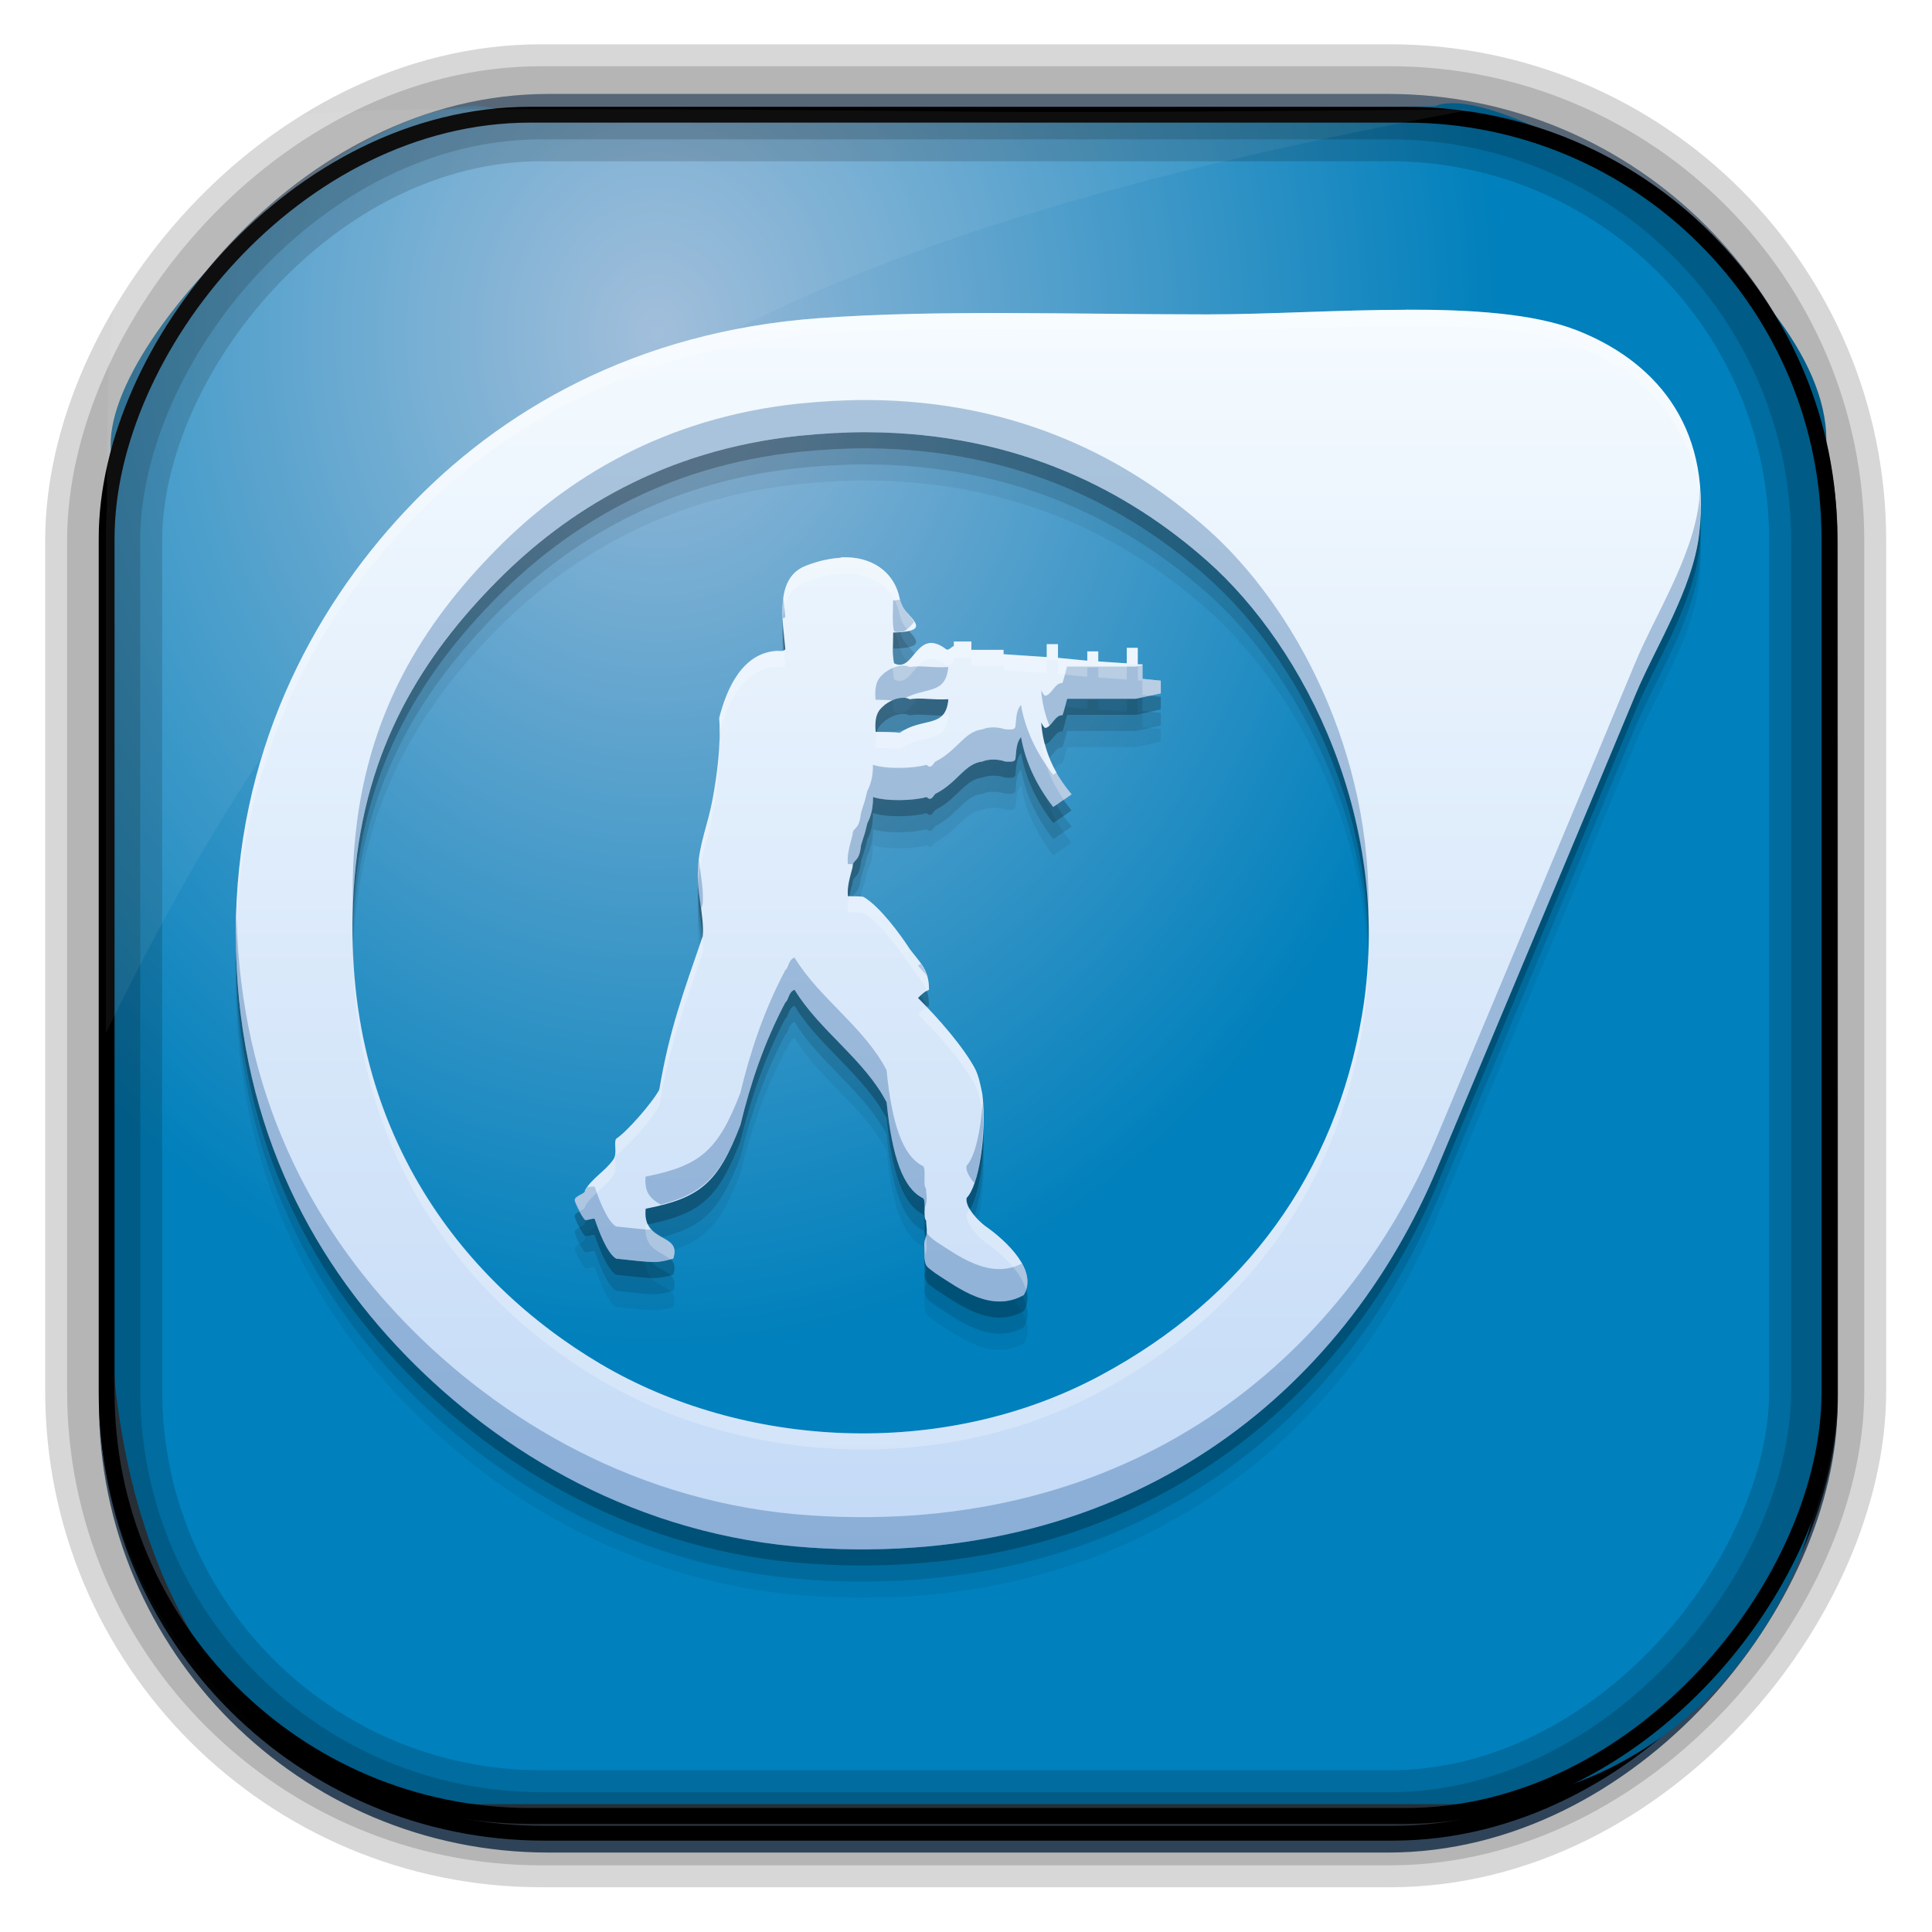 <?xml version="1.0" encoding="UTF-8" standalone="no"?>
<!-- Created with Inkscape (http://www.inkscape.org/) -->
<svg id="svg3449" xmlns:rdf="http://www.w3.org/1999/02/22-rdf-syntax-ns#" xmlns="http://www.w3.org/2000/svg" height="128" width="128" version="1.0" xmlns:cc="http://creativecommons.org/ns#" xmlns:xlink="http://www.w3.org/1999/xlink" xmlns:dc="http://purl.org/dc/elements/1.1/">
 <defs id="defs3451">
  <linearGradient id="linearGradient3514" y2="-9.103" gradientUnits="userSpaceOnUse" x2="66.492" gradientTransform="matrix(.968 0 0 .979 2.179 .166)" y1="-42.638" x1="67.952">
   <stop id="stop4620" style="stop-color:#37414b" offset="0"/>
   <stop id="stop4622" style="stop-color:#37414b;stop-opacity:0" offset="1"/>
  </linearGradient>
  <linearGradient id="linearGradient3516" y2="-11.847" gradientUnits="userSpaceOnUse" x2="58.98" gradientTransform="matrix(.968 0 0 .979 2.179 .166)" y1="-118.55" x1="57.173">
   <stop id="stop4596" offset="0"/>
   <stop id="stop4598" style="stop-opacity:0" offset="1"/>
  </linearGradient>
  <linearGradient id="linearGradient3519" y2="50.369" gradientUnits="userSpaceOnUse" x2="76.558" gradientTransform="matrix(.968 0 0 .979 3.242 -129.19)" y1="13.164" x1="76.558">
   <stop id="stop3392" style="stop-color:#425e7b" offset="0"/>
   <stop id="stop3394" style="stop-color:#7a91a7" offset="1"/>
  </linearGradient>
  <linearGradient id="linearGradient3521" y2="-8.74" gradientUnits="userSpaceOnUse" x2="60.217" gradientTransform="matrix(.968 0 0 .979 2.179 .166)" y1="-123.72" x1="60.395">
   <stop id="stop3392-4-8" style="stop-color:#425e7b" offset="0"/>
   <stop id="stop3394-8-0" style="stop-color:#7a91a7" offset="1"/>
  </linearGradient>
  <radialGradient id="radialGradient3349" gradientUnits="userSpaceOnUse" cy="45.647" cx="42.148" gradientTransform="matrix(.947 0 0 1.139 3.595 -29.89)" r="58.984">
   <stop id="stop3955" style="stop-color:#9cbbd9" offset="0"/>
   <stop id="stop3957" style="stop-color:#0080bc" offset="1"/>
  </radialGradient>
  <filter id="filter3174" color-interpolation-filters="sRGB">
   <feGaussianBlur id="feGaussianBlur3176" stdDeviation="1.71"/>
  </filter>
  <linearGradient id="ButtonShadow-1" x1="45.448" gradientUnits="userSpaceOnUse" y1="92.54" gradientTransform="scale(1.006 .994)" x2="45.448" y2="7.016">
   <stop id="stop3750-0" offset="0"/>
   <stop id="stop3752-4" style="stop-opacity:.588" offset="1"/>
  </linearGradient>
  <filter id="filter3174-8" color-interpolation-filters="sRGB">
   <feGaussianBlur id="feGaussianBlur3176-9" stdDeviation="1.71"/>
  </filter>
  <linearGradient id="ButtonShadow-3" y2="7.016" gradientUnits="userSpaceOnUse" x2="45.448" gradientTransform="matrix(1.006 0 0 .994 119.23 972.7)" y1="92.54" x1="45.448">
   <stop id="stop3750-1" offset="0"/>
   <stop id="stop3752-0" style="stop-opacity:.588" offset="1"/>
  </linearGradient>
  <linearGradient id="linearGradient4205" y2="1012.9" gradientUnits="userSpaceOnUse" x2="32.9" gradientTransform="matrix(2.667 0 0 2.667 -191.7 -2715.6)" y1="1043.8" x1="32.9">
   <stop id="stop4221" style="stop-color:#c2d9f6" offset="0"/>
   <stop id="stop4223" style="stop-color:#f5fbff" offset="1"/>
  </linearGradient>
 </defs>
 <rect id="rect892" style="stroke:url(#linearGradient3521);stroke-width:.974;fill:url(#linearGradient3519)" transform="scale(1,-1)" ry="29.296" height="115.54" width="114.22" y="-122.25" x="7.039"/>
 <rect id="rect892-2" style="stroke:url(#linearGradient3516);stroke-width:.974;fill:url(#linearGradient3514)" transform="scale(1,-1)" ry="28.993" height="114.35" width="114.22" y="-121.46" x="7.06"/>
 <path id="rect895" style="fill:url(#radialGradient3349)" d="m33.051 7.26c-7.969-2.449-27.013 15.174-25.653 23.038-0.05 0.974-0.089 1.965-0.089 2.957v52.419c0 20.876 10.712 33.859 22.318 33.859h67.038c12.638 0 24.318-11.245 24.318-25.859v-64.017c0.7-10.928-21.283-24.659-25.926-22.618-47.846 0.865-18.017 0.224-62.003 0.224z"/>
 <rect id="rect892-2-7-8" style="opacity:.159;stroke:#000;stroke-width:4.845;fill:none" transform="scale(1,-1)" ry="28.993" height="114.35" width="114.22" y="-121.16" x="6.869"/>
 <rect id="rect892-2-7-1" style="opacity:.159;stroke:#000;stroke-width:7.751;fill:none" transform="scale(1,-1)" ry="28.993" height="114.35" width="114.22" y="-121.16" x="6.869"/>
 <rect id="rect892-2-7-2-9" ry="28.067" style="stroke:#000;stroke-width:1.049;fill:none" transform="scale(1,-1)" height="112.71" width="114.14" y="-120.31" x="7.065"/>
 <path id="path1187" style="fill:#fff;fill-opacity:.057" d="m33.017 7.232c-23.707 0-26.027 0.674-25.93 26.295-0.043 0.716-0.077 1.444-0.077 2.173v32.76c18.67-38.321 38.34-51.497 90.374-61.179-0.225-0.026-0.46-0.03-0.691-0.03-41.576 0.387-25.652-0.019-63.676-0.019z"/>
 <g id="layer2" style="display:none" transform="translate(148.5 -54.67)">
  <rect id="rect3745" style="opacity:.9;filter:url(#filter3174);fill:url(#ButtonShadow-1)" rx="6" ry="6" height="85" width="86" y="7" x="5"/>
 </g>
 <rect id="rect3745-0" style="opacity:.9;filter:url(#filter3174-8);display:none;fill:url(#ButtonShadow-3)" transform="matrix(2.667 0 0 2.667 -191.7 -2715.6)" rx="6" ry="6" height="85" width="86" y="979.7" x="124.23"/>
 <g id="g4197" transform="translate(191.85 34.843)">
  <path id="path4231" style="fill-opacity:.059" d="m-98.721-11.119c-4.392 0-9.086 0.304-13.138 0.304-9.041 0-17.909-0.32-25.755 0.253-12.122 0.884-21.119 6.111-27.333 12.713-6.347 6.746-11.283 16.297-11.283 28.014 0 12.215 4.793 21.343 11.283 28.013 6.175 6.347 15.323 11.954 26.813 12.715 21.191 1.402 35.292-10.303 41.51-25.155 4.037-9.644 8.918-21.237 13.138-31.383 1.275-3.066 3.791-6.97 4.212-10.645 0.839-7.321-3.128-11.533-8.146-13.484-2.817-1.094-6.909-1.365-11.3-1.351zm-35.704 8.111c10.119 0.04 17.431 3.99 22.566 8.539 6.444 5.708 12.405 17.345 10.243 30.101-1.765 10.413-7.68 18.68-17.332 23.855-10.503 5.632-23.708 4.798-33.121-0.77-9.085-5.375-17.635-15.789-16.292-32.172 0.714-8.71 4.549-14.757 9.463-19.713 4.579-4.618 11.011-8.655 19.966-9.601 1.563-0.157 3.061-0.243 4.506-0.24zm-1.716 8.316c-0.683 0.04-1.448 0.197-2.271 0.513-2.137 0.782-1.585 3.619-1.404 5.545-0.121 0.184-0.356 0.112-0.537 0.112-2.318 0.115-3.359 2.523-3.848 4.45 0.121 1.747-0.127 3.672-0.433 5.356-0.306 1.686-0.91 3.011-0.971 4.637-0.121 1.445 0.433 3.141 0.312 4.466-1.282 3.734-2.208 6.192-2.877 10.166-0.487 0.902-2.186 2.829-2.86 3.252-0.181 0.297 0.112 0.966-0.191 1.385-0.548 0.782-1.402 1.211-1.889 2.053 0.121 0.184-0.724 0.348-0.659 0.65 0.06 0.298 0.478 1.086 0.659 1.266 0.06 0.125 0.676-0.184 0.676 0 0.246 0.722 0.795 2.223 1.404 2.585 2.686 0.297 2.682 0.297 3.778 0 0.609-1.747-2.061-0.955-1.82-3.304 3.662-0.72 4.811-1.752 6.274-5.544 0.669-2.77 1.579-5.479 2.981-8.129 0.241-0.184 0.179-0.657 0.607-0.839 1.645 2.708 4.642 4.633 6.101 7.462 0.367 3.671 1.097 5.668 2.374 6.331 0.306 0.112-0.004 1.266 0.243 1.506 0 0.363 0.129 0.776-0.052 1.198-0.125 0.3-0.052 0.658-0.052 0.959v0.358c0.06 0.545 0.18 0.556 0.728 0.975 1.584 1.023 3.709 2.643 5.841 1.439 0.976-1.567-1.084-3.546-2.548-4.57-0.488-0.361-1.351-1.262-1.231-1.865 0.795-0.783 1.346-4.213 1.04-6.862-0.121-0.601-0.239-1.213-0.485-1.694-0.73-1.384-2.376-3.305-3.778-4.689 0.181-0.184 0.426-0.427 0.728-0.548 0-1.324-0.554-1.741-1.283-2.704-0.614-0.964-2.009-2.838-3.05-3.44 0 0-0.004-0.051-1.04-0.051-0.06-0.662 0.131-1.212 0.312-1.934 0-0.541 0.434-0.235 0.555-1.437 0.306-1.023 0.17-0.432 0.416-1.455 0.241-0.481 0.381-0.962 0.381-1.745 0.911 0.301 2.741 0.24 3.536 0l0.173 0.112c0.246 0.056 0.304-0.297 0.485-0.358 1.403-0.724 1.893-1.985 3.05-2.105 0 0 0.615-0.3 1.525 0 0.367 0 0.676 0.077 0.676-0.291 0.06-0.541 0.057-0.972 0.364-1.335 0.241 1.445 0.91 3.072 2.132 4.637l1.213-0.838c-1.157-1.384-1.884-2.951-2.01-4.757 0.06 0.112 0.122 0.24 0.243 0.358 0.427 0 0.673-0.898 1.161-0.839 0.06-0.112 0.192-0.674 0.312-1.095h4.558l1.647-0.358v-0.839l-1.213-0.123v-0.959h-0.312v-1.095h-0.728v1.026l-1.889-0.123v-0.667h-0.728v0.616l-1.941-0.189v-0.907h-0.745v0.856l-2.86-0.189v-0.291h-2.132v-0.548h-1.161v0.291c-0.125 0.056-0.243 0.184-0.364 0.24h-0.121c-2.017-1.565-2.14 1.629-3.484 0.906-0.121-0.662-0.052-1.254-0.052-2.035 2.318-0.056 1.466-0.673 0.797-1.455-0.241-0.301-0.373-0.777-0.433-1.078-0.411-1.49-1.782-2.549-3.83-2.447zm4.108 9.275c0.29 0 0.451 0.101 0.451 0.101 0.73-0.128 1.404 0.056 2.565 0-0.186 1.986-1.639 1.141-3.224 2.224-0.427-0.056-0.925-0.061-1.595-0.061-0.121-1.324 0.365-1.556 0.607-1.796 0.488-0.362 0.905-0.462 1.196-0.462z"/>
  <path id="path4229" style="fill-opacity:.118" d="m-98.721-12.186c-4.392 0-9.086 0.304-13.138 0.304-9.041 0-17.909-0.32-25.755 0.253-12.122 0.884-21.119 6.111-27.333 12.713-6.347 6.746-11.283 16.297-11.283 28.014 0 12.215 4.793 21.343 11.283 28.013 6.175 6.347 15.323 11.954 26.813 12.715 21.191 1.402 35.292-10.303 41.51-25.155 4.037-9.644 8.918-21.237 13.138-31.383 1.275-3.066 3.791-6.97 4.212-10.645 0.839-7.321-3.128-11.533-8.146-13.484-2.817-1.094-6.909-1.365-11.3-1.351zm-35.704 8.111c10.119 0.04 17.431 3.99 22.566 8.539 6.444 5.708 12.405 17.345 10.243 30.101-1.765 10.413-7.68 18.68-17.332 23.855-10.503 5.632-23.708 4.798-33.121-0.77-9.085-5.375-17.635-15.789-16.292-32.172 0.714-8.71 4.549-14.757 9.463-19.713 4.579-4.618 11.011-8.655 19.966-9.601 1.563-0.157 3.061-0.243 4.506-0.24zm-1.716 8.316c-0.683 0.04-1.448 0.197-2.271 0.513-2.137 0.782-1.585 3.619-1.404 5.545-0.121 0.184-0.356 0.112-0.537 0.112-2.318 0.115-3.359 2.523-3.848 4.45 0.121 1.747-0.127 3.672-0.433 5.356-0.306 1.686-0.91 3.011-0.971 4.637-0.121 1.445 0.433 3.141 0.312 4.466-1.282 3.734-2.208 6.192-2.877 10.166-0.487 0.902-2.186 2.829-2.86 3.252-0.181 0.297 0.112 0.966-0.191 1.385-0.548 0.782-1.402 1.211-1.889 2.053 0.121 0.184-0.724 0.348-0.659 0.65 0.06 0.298 0.478 1.086 0.659 1.266 0.06 0.125 0.676-0.184 0.676 0 0.246 0.722 0.795 2.223 1.404 2.585 2.686 0.297 2.682 0.297 3.778 0 0.609-1.747-2.061-0.955-1.82-3.304 3.662-0.72 4.811-1.752 6.274-5.544 0.669-2.77 1.579-5.479 2.981-8.129 0.241-0.184 0.179-0.657 0.607-0.839 1.645 2.708 4.642 4.633 6.101 7.462 0.367 3.671 1.097 5.668 2.374 6.331 0.306 0.112-0.004 1.266 0.243 1.506 0 0.363 0.129 0.776-0.052 1.198-0.125 0.3-0.052 0.658-0.052 0.959v0.358c0.06 0.545 0.18 0.556 0.728 0.975 1.584 1.023 3.709 2.643 5.841 1.439 0.976-1.567-1.084-3.546-2.548-4.57-0.488-0.361-1.351-1.262-1.231-1.865 0.795-0.783 1.346-4.213 1.04-6.862-0.121-0.601-0.239-1.213-0.485-1.694-0.73-1.384-2.376-3.305-3.778-4.689 0.181-0.184 0.426-0.427 0.728-0.548 0-1.324-0.554-1.741-1.283-2.704-0.614-0.964-2.009-2.838-3.05-3.44 0 0-0.004-0.051-1.04-0.051-0.06-0.662 0.131-1.212 0.312-1.934 0-0.541 0.434-0.235 0.555-1.437 0.306-1.023 0.17-0.432 0.416-1.455 0.241-0.481 0.381-0.962 0.381-1.745 0.911 0.301 2.741 0.24 3.536 0l0.173 0.112c0.246 0.056 0.304-0.297 0.485-0.358 1.403-0.724 1.893-1.985 3.05-2.105 0 0 0.615-0.3 1.525 0 0.367 0 0.676 0.077 0.676-0.291 0.06-0.541 0.057-0.972 0.364-1.335 0.241 1.445 0.91 3.072 2.132 4.637l1.213-0.838c-1.157-1.384-1.884-2.951-2.01-4.757 0.06 0.112 0.122 0.24 0.243 0.358 0.427 0 0.673-0.898 1.161-0.839 0.06-0.112 0.192-0.674 0.312-1.095h4.558l1.647-0.358v-0.839l-1.213-0.123v-0.959h-0.312v-1.095h-0.728v1.026l-1.889-0.123v-0.667h-0.728v0.616l-1.941-0.189v-0.907h-0.745v0.856l-2.86-0.189v-0.291h-2.132v-0.548h-1.161v0.291c-0.125 0.056-0.243 0.184-0.364 0.24h-0.121c-2.017-1.565-2.14 1.629-3.484 0.906-0.121-0.662-0.052-1.254-0.052-2.035 2.318-0.056 1.466-0.673 0.797-1.455-0.241-0.301-0.373-0.777-0.433-1.078-0.411-1.49-1.782-2.549-3.83-2.447zm4.108 9.275c0.29 0 0.451 0.101 0.451 0.101 0.73-0.128 1.404 0.056 2.565 0-0.186 1.986-1.639 1.141-3.224 2.224-0.427-0.056-0.925-0.061-1.595-0.061-0.121-1.324 0.365-1.556 0.607-1.796 0.488-0.362 0.905-0.462 1.196-0.462z"/>
  <path id="path4225" style="fill-opacity:.235" d="m-98.721-13.252c-4.392 0-9.086 0.304-13.138 0.304-9.041 0-17.909-0.32-25.755 0.253-12.122 0.884-21.119 6.111-27.333 12.713-6.347 6.746-11.283 16.297-11.283 28.014 0 12.215 4.793 21.343 11.283 28.013 6.175 6.347 15.323 11.954 26.813 12.715 21.191 1.402 35.292-10.303 41.51-25.155 4.037-9.644 8.918-21.237 13.138-31.383 1.275-3.066 3.791-6.97 4.212-10.645 0.839-7.321-3.128-11.533-8.146-13.484-2.817-1.094-6.909-1.365-11.3-1.351zm-35.704 8.111c10.119 0.04 17.431 3.99 22.566 8.539 6.444 5.708 12.405 17.345 10.243 30.101-1.765 10.413-7.68 18.68-17.332 23.855-10.503 5.632-23.708 4.798-33.121-0.77-9.085-5.375-17.635-15.789-16.292-32.172 0.714-8.71 4.549-14.757 9.463-19.713 4.579-4.618 11.011-8.655 19.966-9.601 1.563-0.157 3.061-0.243 4.506-0.24zm-1.716 8.316c-0.683 0.04-1.448 0.197-2.271 0.513-2.137 0.782-1.585 3.619-1.404 5.545-0.121 0.184-0.356 0.112-0.537 0.112-2.318 0.115-3.359 2.523-3.848 4.45 0.121 1.747-0.127 3.672-0.433 5.356-0.306 1.686-0.91 3.011-0.971 4.637-0.121 1.445 0.433 3.141 0.312 4.466-1.282 3.734-2.208 6.192-2.877 10.166-0.487 0.902-2.186 2.829-2.86 3.252-0.181 0.297 0.112 0.966-0.191 1.385-0.548 0.782-1.402 1.211-1.889 2.053 0.121 0.184-0.724 0.348-0.659 0.65 0.06 0.298 0.478 1.086 0.659 1.266 0.06 0.125 0.676-0.184 0.676 0 0.246 0.722 0.795 2.223 1.404 2.585 2.686 0.297 2.682 0.297 3.778 0 0.609-1.747-2.061-0.955-1.82-3.304 3.662-0.72 4.811-1.752 6.274-5.544 0.669-2.77 1.579-5.479 2.981-8.129 0.241-0.184 0.179-0.657 0.607-0.839 1.645 2.708 4.642 4.633 6.101 7.462 0.367 3.671 1.097 5.668 2.374 6.331 0.306 0.112-0.004 1.266 0.243 1.506 0 0.363 0.129 0.776-0.052 1.198-0.125 0.3-0.052 0.658-0.052 0.959v0.358c0.06 0.545 0.18 0.556 0.728 0.975 1.584 1.023 3.709 2.643 5.841 1.439 0.976-1.567-1.084-3.546-2.548-4.57-0.488-0.361-1.351-1.262-1.231-1.865 0.795-0.783 1.346-4.213 1.04-6.862-0.121-0.601-0.239-1.213-0.485-1.694-0.73-1.384-2.376-3.305-3.778-4.689 0.181-0.184 0.426-0.427 0.728-0.548 0-1.324-0.554-1.741-1.283-2.704-0.614-0.964-2.009-2.838-3.05-3.44 0 0-0.004-0.051-1.04-0.051-0.06-0.662 0.131-1.212 0.312-1.934 0-0.541 0.434-0.235 0.555-1.437 0.306-1.023 0.17-0.432 0.416-1.455 0.241-0.481 0.381-0.962 0.381-1.745 0.911 0.301 2.741 0.24 3.536 0l0.173 0.112c0.246 0.056 0.304-0.297 0.485-0.358 1.403-0.724 1.893-1.985 3.05-2.105 0 0 0.615-0.3 1.525 0 0.367 0 0.676 0.077 0.676-0.291 0.06-0.541 0.057-0.972 0.364-1.335 0.241 1.445 0.91 3.072 2.132 4.637l1.213-0.838c-1.157-1.384-1.884-2.951-2.01-4.757 0.06 0.112 0.122 0.24 0.243 0.358 0.427 0 0.673-0.898 1.161-0.839 0.06-0.112 0.192-0.674 0.312-1.095h4.558l1.647-0.358v-0.839l-1.213-0.123v-0.959h-0.312v-1.095h-0.728v1.026l-1.889-0.123v-0.667h-0.728v0.616l-1.941-0.189v-0.907h-0.745v0.856l-2.86-0.189v-0.291h-2.132v-0.548h-1.161v0.291c-0.125 0.056-0.243 0.184-0.364 0.24h-0.121c-2.017-1.565-2.14 1.629-3.484 0.906-0.121-0.662-0.052-1.254-0.052-2.035 2.318-0.056 1.466-0.673 0.797-1.455-0.241-0.301-0.373-0.777-0.433-1.078-0.411-1.49-1.782-2.549-3.83-2.447zm4.108 9.275c0.29 0 0.451 0.101 0.451 0.101 0.73-0.128 1.404 0.056 2.565 0-0.186 1.986-1.639 1.141-3.224 2.224-0.427-0.056-0.925-0.061-1.595-0.061-0.121-1.324 0.365-1.556 0.607-1.796 0.488-0.362 0.905-0.462 1.196-0.462z"/>
  <path id="path3967-8" style="fill:url(#linearGradient4205)" d="m-98.721-14.319c-4.392 0-9.086 0.304-13.138 0.304-9.041 0-17.909-0.32-25.755 0.253-12.122 0.884-21.119 6.111-27.333 12.713-6.347 6.746-11.283 16.297-11.283 28.014 0 12.215 4.793 21.343 11.283 28.013 6.175 6.347 15.323 11.954 26.813 12.715 21.191 1.402 35.292-10.303 41.51-25.155 4.037-9.644 8.918-21.237 13.138-31.383 1.275-3.066 3.791-6.97 4.212-10.645 0.839-7.321-3.128-11.533-8.146-13.484-2.817-1.094-6.909-1.365-11.3-1.351zm-35.704 8.111c10.119 0.04 17.431 3.99 22.566 8.539 6.444 5.708 12.405 17.345 10.243 30.101-1.765 10.413-7.68 18.68-17.332 23.855-10.503 5.632-23.708 4.798-33.121-0.77-9.085-5.375-17.635-15.789-16.292-32.172 0.714-8.71 4.549-14.757 9.463-19.713 4.579-4.618 11.011-8.655 19.966-9.601 1.563-0.157 3.061-0.243 4.506-0.24zm-1.716 8.316c-0.683 0.04-1.448 0.197-2.271 0.513-2.137 0.782-1.585 3.619-1.404 5.545-0.121 0.184-0.356 0.112-0.537 0.112-2.318 0.115-3.359 2.523-3.848 4.45 0.121 1.747-0.127 3.672-0.433 5.356-0.306 1.686-0.91 3.011-0.971 4.637-0.121 1.445 0.433 3.141 0.312 4.466-1.282 3.734-2.208 6.192-2.877 10.166-0.487 0.902-2.186 2.829-2.86 3.252-0.181 0.297 0.112 0.966-0.191 1.385-0.548 0.782-1.402 1.211-1.889 2.053 0.121 0.184-0.724 0.348-0.659 0.65 0.06 0.298 0.478 1.086 0.659 1.266 0.06 0.125 0.676-0.184 0.676 0 0.246 0.722 0.795 2.223 1.404 2.585 2.686 0.297 2.682 0.297 3.778 0 0.609-1.747-2.061-0.955-1.82-3.304 3.662-0.72 4.811-1.752 6.274-5.544 0.669-2.77 1.579-5.479 2.981-8.129 0.241-0.184 0.179-0.657 0.607-0.839 1.645 2.708 4.642 4.633 6.101 7.462 0.367 3.671 1.097 5.668 2.374 6.331 0.306 0.112-0.004 1.266 0.243 1.506 0 0.363 0.129 0.776-0.052 1.198-0.125 0.3-0.052 0.658-0.052 0.959v0.358c0.06 0.545 0.18 0.556 0.728 0.975 1.584 1.023 3.709 2.643 5.841 1.439 0.976-1.567-1.084-3.546-2.548-4.57-0.488-0.361-1.351-1.262-1.231-1.865 0.795-0.783 1.346-4.213 1.04-6.862-0.121-0.601-0.239-1.213-0.485-1.694-0.73-1.384-2.376-3.305-3.778-4.689 0.181-0.184 0.426-0.427 0.728-0.548 0-1.324-0.554-1.741-1.283-2.704-0.614-0.964-2.009-2.838-3.05-3.44 0 0-0.004-0.051-1.04-0.051-0.06-0.662 0.131-1.212 0.312-1.934 0-0.541 0.434-0.235 0.555-1.437 0.306-1.023 0.17-0.432 0.416-1.455 0.241-0.481 0.381-0.962 0.381-1.745 0.911 0.301 2.741 0.24 3.536 0l0.173 0.112c0.246 0.056 0.304-0.297 0.485-0.358 1.403-0.724 1.893-1.985 3.05-2.105 0 0 0.615-0.3 1.525 0 0.367 0 0.676 0.077 0.676-0.291 0.06-0.541 0.057-0.972 0.364-1.335 0.241 1.445 0.91 3.072 2.132 4.637l1.213-0.838c-1.157-1.384-1.884-2.951-2.01-4.757 0.06 0.112 0.122 0.24 0.243 0.358 0.427 0 0.673-0.898 1.161-0.839 0.06-0.112 0.192-0.674 0.312-1.095h4.558l1.647-0.358v-0.839l-1.213-0.123v-0.959h-0.312v-1.095h-0.728v1.026l-1.889-0.123v-0.667h-0.728v0.616l-1.941-0.189v-0.907h-0.745v0.856l-2.86-0.189v-0.291h-2.132v-0.548h-1.161v0.291c-0.125 0.056-0.243 0.184-0.364 0.24h-0.121c-2.017-1.565-2.14 1.629-3.484 0.906-0.121-0.662-0.052-1.254-0.052-2.035 2.318-0.056 1.466-0.673 0.797-1.455-0.241-0.301-0.373-0.777-0.433-1.078-0.411-1.49-1.782-2.549-3.83-2.447zm4.108 9.275c0.29 0 0.451 0.101 0.451 0.101 0.73-0.128 1.404 0.056 2.565 0-0.186 1.986-1.639 1.141-3.224 2.224-0.427-0.056-0.925-0.061-1.595-0.061-0.121-1.324 0.365-1.556 0.607-1.796 0.488-0.362 0.905-0.462 1.196-0.462z"/>
  <path id="path4233" style="fill:#125192;fill-opacity:.314" d="m-134.43-8.342c-1.446-0.003-2.943 0.082-4.505 0.24-8.955 0.946-15.39 4.981-19.969 9.599-4.914 4.956-8.75 11.003-9.463 19.714-0.123 1.499-0.135 2.934-0.099 4.333 0.021-0.725 0.037-1.448 0.099-2.198 0.714-8.71 4.55-14.758 9.463-19.714 4.579-4.618 11.013-8.653 19.969-9.599 1.563-0.157 3.06-0.242 4.505-0.24 10.119 0.04 17.433 3.987 22.568 8.537 5.346 4.736 10.343 13.559 10.661 23.708 0.379-11.039-4.944-20.774-10.661-25.839-5.135-4.549-12.449-8.502-22.568-8.542zm55.182 5.797c-0.019 0.312 0.006 0.597-0.031 0.922-0.421 3.676-2.938 7.58-4.213 10.646-4.22 10.146-9.098 21.736-13.135 31.38-6.218 14.852-20.32 26.559-41.51 25.156-11.489-0.761-20.638-6.367-26.812-12.714-6.288-6.462-10.942-15.254-11.229-26.901-0.009 0.345-0.052 0.672-0.052 1.021 0 12.215 4.791 21.345 11.281 28.016 6.175 6.347 15.323 11.952 26.812 12.714 21.191 1.402 35.293-10.304 41.51-25.156 4.037-9.644 8.915-21.234 13.135-31.38 1.275-3.066 3.793-6.97 4.213-10.646 0.125-1.094 0.108-2.099 0.031-3.057zm-60.698 7.302c-0.062 0.432-0.058 0.895-0.036 1.359 0.059-0.017 0.121-0.022 0.161-0.083-0.037-0.392-0.083-0.834-0.125-1.276zm7.729 0.125c-0.168 0.015-0.239 0.047-0.464 0.052 0 0.782-0.069 1.375 0.052 2.037 0.099 0.053 0.179 0.048 0.266 0.063 0.16-0.011 0.28-0.034 0.401-0.052 0.242-0.118 0.457-0.358 0.672-0.615-0.13-0.222-0.351-0.471-0.594-0.755-0.163-0.204-0.259-0.473-0.333-0.729zm16.052 4.344-0.432 0.094h-4.557c-0.12 0.421-0.252 0.982-0.312 1.094-0.488-0.06-0.734 0.839-1.161 0.839-0.121-0.118-0.179-0.242-0.24-0.354 0.058 0.83 0.251 1.604 0.547 2.338 0.268-0.253 0.492-0.732 0.854-0.688 0.06-0.112 0.192-0.672 0.312-1.094h4.557l1.646-0.359v-0.839l-1.214-0.125v-0.906zm-15.875 0.026v0.005c-0.29 0-0.705 0.101-1.193 0.464-0.241 0.241-0.73 0.473-0.609 1.797 0.481 0 0.804 0.019 1.146 0.042 0.254-0.107 0.482-0.172 0.656-0.172v-0.005c0.09 0 0.076 0.018 0.141 0.031 1.439-0.755 2.703-0.228 2.875-2.062-1.161 0.056-1.832-0.128-2.562 0 0 0-0.163-0.099-0.453-0.099zm7.833 2.604c-0.307 0.363-0.299 0.792-0.359 1.333 0 0.369-0.31 0.292-0.677 0.292-0.91-0.3-1.526 0-1.526 0-1.157 0.12-1.649 1.38-3.052 2.104-0.181 0.061-0.238 0.415-0.484 0.359l-0.172-0.115c-0.795 0.24-2.626 0.301-3.536 0 0 0.783-0.139 1.264-0.38 1.745-0.246 1.023-0.11 0.435-0.417 1.458-0.121 1.202-0.557 0.897-0.557 1.438-0.181 0.722-0.373 1.27-0.312 1.932 0.357 0 0.205 0.008 0.359 0.016 0.101-0.275 0.409-0.248 0.51-1.255 0.306-1.023 0.17-0.43 0.417-1.453 0.241-0.481 0.38-0.962 0.38-1.745 0.911 0.301 2.742 0.24 3.536 0l0.172 0.109c0.246 0.056 0.303-0.293 0.484-0.354 1.403-0.724 1.895-1.989 3.052-2.109 0 0 0.616-0.3 1.526 0 0.367 0 0.677 0.077 0.677-0.292 0.06-0.541 0.052-0.971 0.359-1.333 0.241 1.445 0.914 3.075 2.135 4.641l1.214-0.839c-0.385-0.461-0.706-0.95-0.99-1.453l-0.224 0.156c-1.221-1.565-1.894-3.19-2.135-4.635zm-21.339 10.281c-0.023 0.194-0.055 0.381-0.062 0.583-0.071 0.844 0.082 1.771 0.203 2.662 0.041-0.12 0.067-0.206 0.109-0.328 0.08-0.871-0.13-1.901-0.25-2.917zm6.333 6.458c-0.427 0.182-0.368 0.655-0.609 0.839-1.403 2.649-2.311 5.361-2.979 8.13-1.463 3.792-2.615 4.827-6.276 5.547-0.118 1.149 0.46 1.543 1.01 1.854 2.805-0.728 3.962-1.887 5.266-5.266 0.669-2.77 1.577-5.481 2.979-8.13 0.241-0.184 0.182-0.656 0.609-0.839 1.645 2.708 4.64 4.634 6.099 7.463 0.367 3.671 1.098 5.666 2.375 6.328 0.181 0.066 0.148 0.491 0.141 0.88 0.008-0.104 0.007-0.211 0.047-0.307 0.181-0.422 0.052-0.835 0.052-1.198-0.247-0.24 0.067-1.393-0.24-1.505-1.277-0.662-2.008-2.662-2.375-6.333-1.459-2.83-4.455-4.755-6.099-7.463zm8.359 0.411c-0.053 0.05-0.137 0.09-0.182 0.135 0.194 0.192 0.393 0.441 0.594 0.651-0.089-0.289-0.247-0.549-0.411-0.786zm4.104 9.219c-0.126 1.885-0.526 3.634-1.062 4.162-0.069 0.346 0.193 0.767 0.516 1.151 0.446-1.283 0.68-3.413 0.547-5.312zm-25.786 5.542c-0.12 0.002-0.274 0.032-0.406 0.047-0.056 0.078-0.123 0.144-0.172 0.229 0.121 0.184-0.727 0.349-0.661 0.651 0.06 0.298 0.48 1.085 0.661 1.266 0.06 0.125 0.677-0.184 0.677 0 0.246 0.722 0.793 2.221 1.401 2.583 2.686 0.297 2.685 0.297 3.781 0 0.43-1.234-0.767-1.214-1.427-1.917-0.468-0.007-1.082-0.073-2.354-0.214-0.609-0.362-1.155-1.867-1.401-2.588 0-0.046-0.04-0.058-0.099-0.057zm22.052 3c-0.004 0.151-0.001 0.302-0.068 0.458-0.125 0.3-0.052 0.657-0.052 0.958v0.359c0.06 0.545 0.181 0.555 0.729 0.974 1.584 1.023 3.712 2.642 5.844 1.438 0.409-0.656 0.27-1.383-0.12-2.083-2.092 1.08-4.169-0.48-5.724-1.484-0.365-0.279-0.515-0.425-0.609-0.62z"/>
  <path id="path4238" style="fill:#fff;fill-opacity:.235" d="m-98.722-14.327v0.01c-4.392 0-9.084 0.302-13.135 0.302-9.041 0-17.909-0.324-25.755 0.25-12.122 0.884-21.12 6.111-27.333 12.714-6.347 6.746-11.281 16.298-11.281 28.016 0 0.192 0.024 0.367 0.026 0.557 0.144-11.48 5.002-20.859 11.255-27.505 6.214-6.602 15.211-11.829 27.333-12.714 7.846-0.574 16.714-0.25 25.755-0.25 4.051 0 8.744-0.307 13.135-0.307v-0.005c4.392-0.014 8.485 0.255 11.302 1.349 4.329 1.683 7.854 5.064 8.208 10.656 0.047-6.224-3.615-9.933-8.208-11.719-2.817-1.094-6.91-1.369-11.302-1.354zm-37.417 16.411v0.026c-0.683 0.04-1.449 0.194-2.271 0.51-1.405 0.514-1.618 1.927-1.568 3.375 0.112-1.032 0.512-1.921 1.568-2.307 0.822-0.316 1.588-0.476 2.271-0.516v-0.021c2.048-0.102 3.417 0.958 3.828 2.448 0.06 0.301 0.191 0.778 0.432 1.078 0.081 0.095 0.154 0.176 0.234 0.266 0.87-0.219 0.29-0.72-0.234-1.333-0.241-0.301-0.372-0.777-0.432-1.078-0.411-1.49-1.78-2.55-3.828-2.448zm7.484 5.578v0.292c-0.125 0.056-0.244 0.184-0.365 0.24h-0.12c-2.017-1.565-2.141 1.629-3.484 0.906-0.047-0.256-0.052-0.5-0.057-0.75-0.01 0.669-0.051 1.224 0.057 1.818 1.343 0.723 1.467-2.472 3.484-0.906h0.12c0.121-0.056 0.239-0.184 0.365-0.24v-0.292h1.161v0.547h2.13v0.292l2.865 0.193v-0.859h0.745v0.906l1.938 0.193v-0.62h0.729v0.672l1.891 0.12v-1.026h0.729v-1.068h-0.729v1.026l-1.891-0.12v-0.667h-0.729v0.615l-1.938-0.187v-0.911h-0.745v0.859l-2.865-0.193v-0.286h-2.13v-0.552h-1.161zm-11.26 0.557c-0.128 0.074-0.293 0.057-0.438 0.057-2.318 0.115-3.361 2.526-3.849 4.453 0.121 1.747-0.126 3.67-0.432 5.354-0.306 1.686-0.908 3.01-0.969 4.635-0.026 0.316-0.014 0.651 0.01 0.984 0.079-1.586 0.657-2.897 0.958-4.552 0.306-1.684 0.553-3.612 0.432-5.359 0.488-1.927 1.531-4.333 3.849-4.448 0.181 0 0.415 0.075 0.536-0.109-0.029-0.311-0.063-0.67-0.099-1.016zm23.448 0.953v1.068h0.307v0.958l0.5 0.052 0.714-0.156v-0.839l-1.214-0.125v-0.958h-0.307zm-12.948 3.37c-0.571 0.607-1.661 0.369-2.828 1.167-0.404-0.053-0.891-0.057-1.505-0.057-0.082 0.248-0.134 0.563-0.088 1.062 0.669 0 1.166 0.006 1.594 0.063 1.584-1.083 3.038-0.238 3.224-2.224-0.159 0.008-0.253-0.01-0.396-0.01zm6.552 1.552c0.105 1.51 0.649 2.844 1.495 4.052l0.516-0.359c-0.841-1.006-1.45-2.113-1.771-3.333-0.121-0.118-0.179-0.247-0.24-0.359zm-12.719 10.448c-0.077 0.349-0.127 0.688-0.094 1.057 1.036 0 1.042 0.052 1.042 0.052 1.041 0.602 2.438 2.478 3.052 3.443 0.515 0.68 0.929 1.096 1.135 1.745 0.056-0.033 0.085-0.085 0.146-0.109 0-1.324-0.553-1.741-1.281-2.703-0.614-0.964-2.011-2.84-3.052-3.443 0 0-0.167-0.034-0.948-0.042zm-32.901 2.469c-0.282 14.887 7.819 24.489 16.411 29.573 9.414 5.568 22.622 6.403 33.125 0.771 9.652-5.175 15.563-13.446 17.328-23.859 0.319-1.885 0.443-3.737 0.432-5.557-0.04 1.477-0.175 2.978-0.432 4.495-1.765 10.413-7.676 18.679-17.328 23.854-10.503 5.632-23.711 4.797-33.125-0.771-8.385-4.961-16.295-14.229-16.411-28.505zm23.177 0.224c-1.273 3.705-2.199 6.165-2.865 10.12-0.487 0.902-2.186 2.828-2.859 3.25-0.181 0.297 0.109 0.966-0.193 1.385-0.548 0.782-1.398 1.21-1.885 2.052 0.121 0.184-0.727 0.349-0.661 0.651 0.033 0.163 0.215 0.416 0.365 0.693 0.184-0.099 0.356-0.186 0.297-0.276 0.488-0.842 1.337-1.27 1.885-2.052 0.302-0.419 0.012-1.088 0.193-1.385 0.674-0.422 2.372-2.353 2.859-3.255 0.669-3.974 1.598-6.427 2.88-10.161 0.029-0.32 0.015-0.667-0.016-1.021zm14.854 4.677c-0.22 0.13-0.435 0.287-0.578 0.432 1.402 1.384 3.052 3.304 3.781 4.688 0.246 0.481 0.363 1.092 0.484 1.693 0.049 0.422 0.044 0.88 0.052 1.328 0.039-0.811 0.036-1.633-0.052-2.396-0.121-0.601-0.238-1.212-0.484-1.693-0.631-1.196-1.952-2.747-3.203-4.052zm2.838 13.307c-0.067 0.11-0.122 0.3-0.193 0.37-0.12 0.602 0.747 1.503 1.234 1.865 1.035 0.724 2.345 1.924 2.693 3.12 0.479-1.496-1.345-3.244-2.693-4.188-0.319-0.236-0.782-0.703-1.042-1.167zm-21.297 1.042c-0.062 0.013-0.097 0.034-0.161 0.047-0.168 1.636 1.045 1.763 1.609 2.271 0.077-0.021 0.123-0.012 0.214-0.036 0.492-1.411-1.138-1.188-1.661-2.281zm18.396 0.76c-0.015 0.069-0.002 0.134-0.031 0.203-0.125 0.3-0.052 0.657-0.052 0.958v0.359c0.001 0.013 0.009 0.013 0.01 0.026 0.01-0.093 0.006-0.19 0.042-0.276 0.181-0.422 0.052-0.835 0.052-1.198-0.014-0.013-0.01-0.054-0.021-0.073z"/>
 </g>
</svg>

